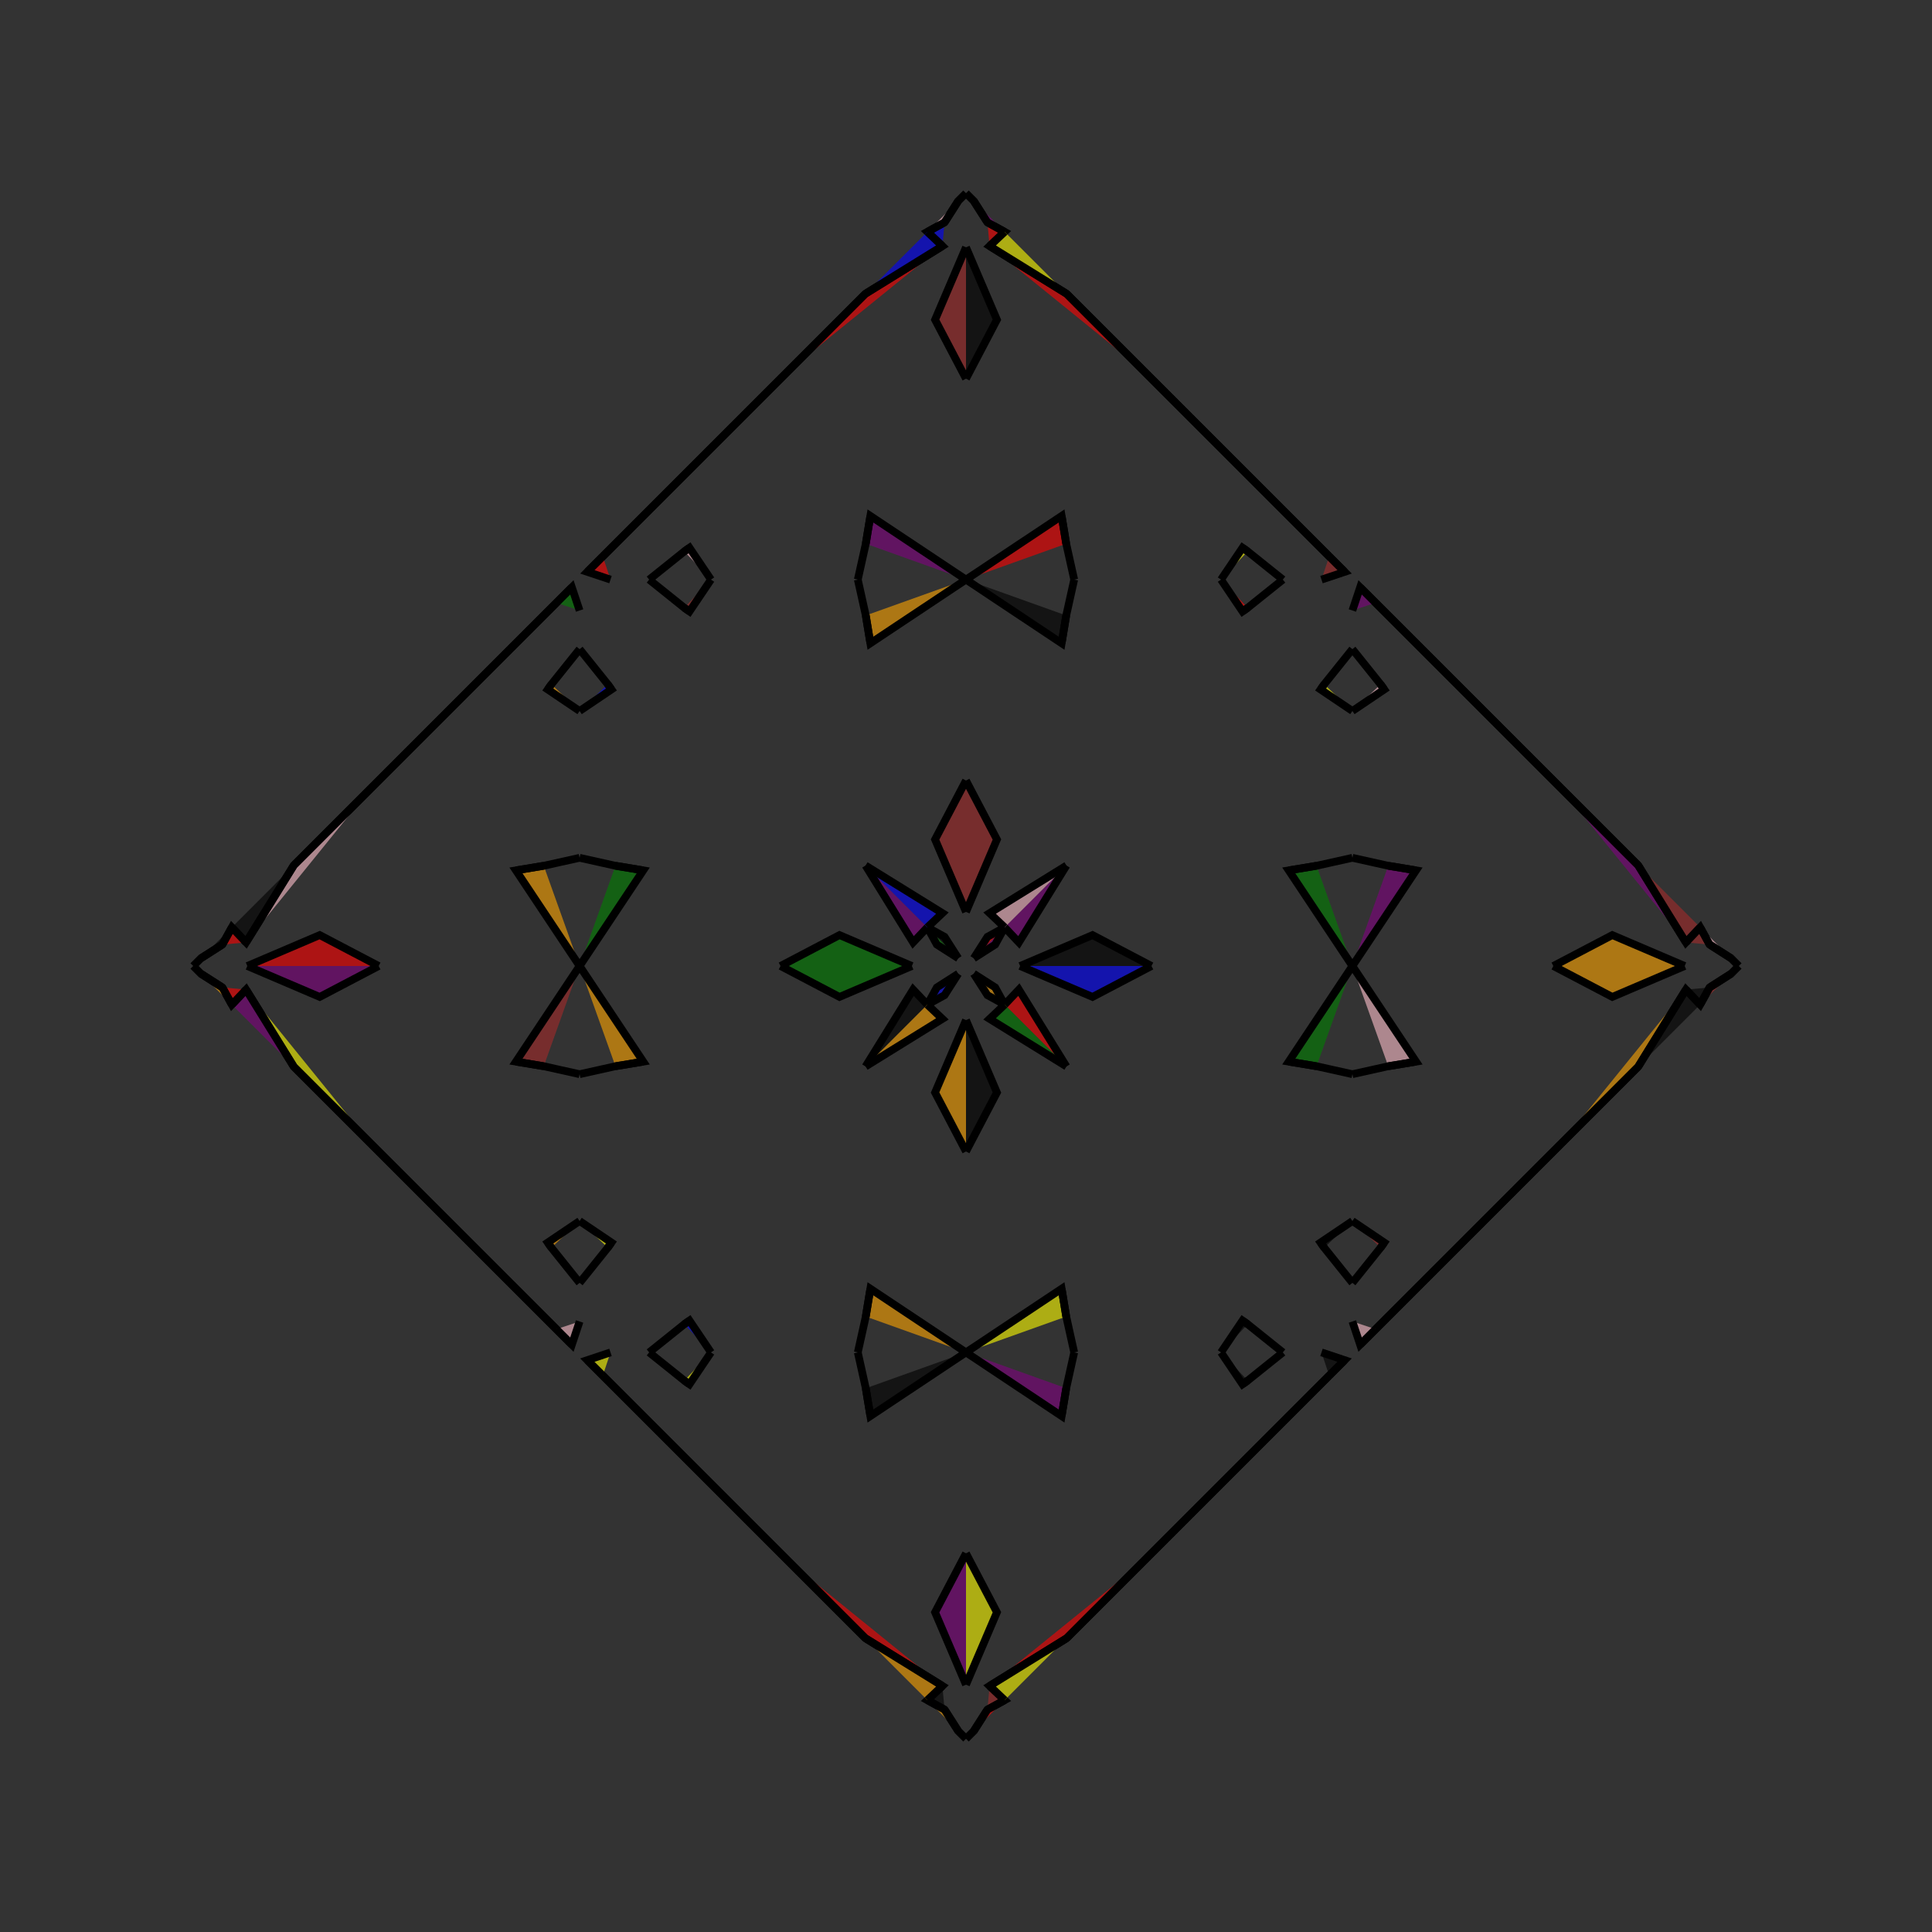 <?xml version="1.0" encoding="UTF-8"?>
<svg xmlns="http://www.w3.org/2000/svg" xmlns:xlink="http://www.w3.org/1999/xlink"
     width="250" height="250" viewBox="-125.0 -125.0 250 250">
<rect x="-125.0" y="-125.0" width="250" height="250" fill="#333333" stroke="none"/>
<defs>
</defs>
<path d="M7.0,-0.0 L16.372,-4.001 L24.0,-0.0" fill="black" fill-opacity="0.6" stroke="black" stroke-width="1" />
<path d="M7.0,-0.0 L16.372,4.001 L24.0,-0.0" fill="blue" fill-opacity="0.6" stroke="black" stroke-width="1" />
<path d="M41.0,59.0 L29.0,71.0 L23.0,77.0" fill="yellow" fill-opacity="0.6" stroke="black" stroke-width="1" />
<path d="M41.0,-59.0 L29.0,-71.0 L23.0,-77.0" fill="black" fill-opacity="0.6" stroke="black" stroke-width="1" />
<path d="M49.0,51.0 L47.0,53.0 L41.0,59.0" fill="purple" fill-opacity="0.6" stroke="black" stroke-width="1" />
<path d="M49.0,-51.0 L47.0,-53.0 L41.0,-59.0" fill="brown" fill-opacity="0.6" stroke="black" stroke-width="1" />
<path d="M50.0,-0.0 L41.763,-12.375 L45.359,-12.969" fill="green" fill-opacity="0.6" stroke="black" stroke-width="1" />
<path d="M50.0,-0.0 L41.763,12.375 L45.359,12.969" fill="green" fill-opacity="0.6" stroke="black" stroke-width="1" />
<path d="M41.763,-12.375 L45.359,-12.969 L50.0,-14.0" fill="blue" fill-opacity="0.6" stroke="black" stroke-width="1" />
<path d="M41.763,12.375 L45.359,12.969 L50.0,14.0" fill="black" fill-opacity="0.6" stroke="black" stroke-width="1" />
<path d="M50.0,-33.0 L45.877,-35.781 L46.352,-36.451" fill="yellow" fill-opacity="0.6" stroke="black" stroke-width="1" />
<path d="M50.0,33.0 L45.877,35.781 L46.352,36.451" fill="black" fill-opacity="0.6" stroke="black" stroke-width="1" />
<path d="M45.877,-35.781 L46.352,-36.451 L50.0,-41.0" fill="orange" fill-opacity="0.6" stroke="black" stroke-width="1" />
<path d="M45.877,35.781 L46.352,36.451 L50.0,41.0" fill="orange" fill-opacity="0.6" stroke="black" stroke-width="1" />
<path d="M46.0,50.0 L49.0,51.0 L47.0,53.0" fill="black" fill-opacity="0.6" stroke="black" stroke-width="1" />
<path d="M46.0,-50.0 L49.0,-51.0 L47.0,-53.0" fill="brown" fill-opacity="0.6" stroke="black" stroke-width="1" />
<path d="M47.0,53.0 L41.0,59.0 L29.0,71.0" fill="brown" fill-opacity="0.6" stroke="black" stroke-width="1" />
<path d="M47.0,-53.0 L41.0,-59.0 L29.0,-71.0" fill="red" fill-opacity="0.6" stroke="black" stroke-width="1" />
<path d="M29.0,71.0 L23.0,77.0 L13.0,87.0" fill="pink" fill-opacity="0.6" stroke="black" stroke-width="1" />
<path d="M29.0,-71.0 L23.0,-77.0 L13.0,-87.0" fill="green" fill-opacity="0.6" stroke="black" stroke-width="1" />
<path d="M23.0,77.0 L13.0,87.0 L3.053,93.157" fill="red" fill-opacity="0.6" stroke="black" stroke-width="1" />
<path d="M23.0,-77.0 L13.0,-87.0 L3.053,-93.157" fill="red" fill-opacity="0.6" stroke="black" stroke-width="1" />
<path d="M13.0,-13.0 L6.843,-3.053 L5.0,-5.0" fill="purple" fill-opacity="0.6" stroke="black" stroke-width="1" />
<path d="M13.0,13.0 L6.843,3.053 L5.0,5.0" fill="red" fill-opacity="0.6" stroke="black" stroke-width="1" />
<path d="M3.053,93.157 L5.0,95.0 L2.774,96.225" fill="brown" fill-opacity="0.6" stroke="black" stroke-width="1" />
<path d="M3.053,-93.157 L5.0,-95.0 L2.774,-96.225" fill="red" fill-opacity="0.6" stroke="black" stroke-width="1" />
<path d="M5.0,-5.0 L3.775,-2.774 L1.0,-1.0" fill="purple" fill-opacity="0.6" stroke="black" stroke-width="1" />
<path d="M5.0,5.0 L3.775,2.774 L1.0,1.0" fill="orange" fill-opacity="0.6" stroke="black" stroke-width="1" />
<path d="M2.774,96.225 L1.0,99.0 L0.0,100.0" fill="pink" fill-opacity="0.6" stroke="black" stroke-width="1" />
<path d="M2.774,-96.225 L1.0,-99.0 L0.0,-100.0" fill="green" fill-opacity="0.6" stroke="black" stroke-width="1" />
<path d="M-7.0,-0.0 L-16.372,-4.001 L-24.0,-0.0" fill="green" fill-opacity="0.6" stroke="black" stroke-width="1" />
<path d="M-7.0,-0.0 L-16.372,4.001 L-24.0,-0.0" fill="green" fill-opacity="0.6" stroke="black" stroke-width="1" />
<path d="M-41.0,59.0 L-29.0,71.0 L-23.0,77.0" fill="blue" fill-opacity="0.6" stroke="black" stroke-width="1" />
<path d="M-41.0,-59.0 L-29.0,-71.0 L-23.0,-77.0" fill="black" fill-opacity="0.6" stroke="black" stroke-width="1" />
<path d="M-49.0,51.0 L-47.0,53.0 L-41.0,59.0" fill="yellow" fill-opacity="0.6" stroke="black" stroke-width="1" />
<path d="M-49.0,-51.0 L-47.0,-53.0 L-41.0,-59.0" fill="yellow" fill-opacity="0.6" stroke="black" stroke-width="1" />
<path d="M-50.0,-0.0 L-41.763,-12.375 L-45.359,-12.969" fill="green" fill-opacity="0.6" stroke="black" stroke-width="1" />
<path d="M-50.0,-0.0 L-41.763,12.375 L-45.359,12.969" fill="orange" fill-opacity="0.6" stroke="black" stroke-width="1" />
<path d="M-41.763,-12.375 L-45.359,-12.969 L-50.0,-14.0" fill="red" fill-opacity="0.6" stroke="black" stroke-width="1" />
<path d="M-41.763,12.375 L-45.359,12.969 L-50.0,14.0" fill="blue" fill-opacity="0.6" stroke="black" stroke-width="1" />
<path d="M-50.0,-33.0 L-45.877,-35.781 L-46.352,-36.451" fill="blue" fill-opacity="0.6" stroke="black" stroke-width="1" />
<path d="M-50.0,33.0 L-45.877,35.781 L-46.352,36.451" fill="yellow" fill-opacity="0.6" stroke="black" stroke-width="1" />
<path d="M-45.877,-35.781 L-46.352,-36.451 L-50.0,-41.0" fill="pink" fill-opacity="0.6" stroke="black" stroke-width="1" />
<path d="M-45.877,35.781 L-46.352,36.451 L-50.0,41.0" fill="yellow" fill-opacity="0.6" stroke="black" stroke-width="1" />
<path d="M-46.0,50.0 L-49.0,51.0 L-47.0,53.0" fill="yellow" fill-opacity="0.6" stroke="black" stroke-width="1" />
<path d="M-46.0,-50.0 L-49.0,-51.0 L-47.0,-53.0" fill="red" fill-opacity="0.6" stroke="black" stroke-width="1" />
<path d="M-47.0,53.0 L-41.0,59.0 L-29.0,71.0" fill="purple" fill-opacity="0.6" stroke="black" stroke-width="1" />
<path d="M-47.0,-53.0 L-41.0,-59.0 L-29.0,-71.0" fill="brown" fill-opacity="0.6" stroke="black" stroke-width="1" />
<path d="M-29.0,71.0 L-23.0,77.0 L-13.0,87.0" fill="pink" fill-opacity="0.6" stroke="black" stroke-width="1" />
<path d="M-29.0,-71.0 L-23.0,-77.0 L-13.0,-87.0" fill="green" fill-opacity="0.6" stroke="black" stroke-width="1" />
<path d="M-23.0,77.0 L-13.0,87.0 L-3.053,93.157" fill="red" fill-opacity="0.6" stroke="black" stroke-width="1" />
<path d="M-23.0,-77.0 L-13.0,-87.0 L-3.053,-93.157" fill="red" fill-opacity="0.6" stroke="black" stroke-width="1" />
<path d="M-13.0,-13.0 L-6.843,-3.053 L-5.0,-5.0" fill="purple" fill-opacity="0.6" stroke="black" stroke-width="1" />
<path d="M-13.0,13.0 L-6.843,3.053 L-5.0,5.0" fill="black" fill-opacity="0.6" stroke="black" stroke-width="1" />
<path d="M-3.053,93.157 L-5.0,95.0 L-2.774,96.225" fill="black" fill-opacity="0.6" stroke="black" stroke-width="1" />
<path d="M-3.053,-93.157 L-5.0,-95.0 L-2.774,-96.225" fill="blue" fill-opacity="0.6" stroke="black" stroke-width="1" />
<path d="M-5.0,-5.0 L-3.775,-2.774 L-1.0,-1.0" fill="green" fill-opacity="0.6" stroke="black" stroke-width="1" />
<path d="M-5.0,5.0 L-3.775,2.774 L-1.0,1.0" fill="blue" fill-opacity="0.6" stroke="black" stroke-width="1" />
<path d="M-2.774,96.225 L-1.0,99.0 L0.0,100.0" fill="brown" fill-opacity="0.6" stroke="black" stroke-width="1" />
<path d="M-2.774,-96.225 L-1.0,-99.0 L0.0,-100.0" fill="blue" fill-opacity="0.6" stroke="black" stroke-width="1" />
<path d="M93.0,-0.0 L83.628,4.001 L76.0,-0.0" fill="orange" fill-opacity="0.6" stroke="black" stroke-width="1" />
<path d="M93.0,-0.0 L83.628,-4.001 L76.0,-0.0" fill="orange" fill-opacity="0.6" stroke="black" stroke-width="1" />
<path d="M59.0,41.0 L71.0,29.0 L77.0,23.0" fill="red" fill-opacity="0.6" stroke="black" stroke-width="1" />
<path d="M59.0,-41.0 L71.0,-29.0 L77.0,-23.0" fill="purple" fill-opacity="0.6" stroke="black" stroke-width="1" />
<path d="M51.0,49.0 L53.0,47.0 L59.0,41.0" fill="blue" fill-opacity="0.6" stroke="black" stroke-width="1" />
<path d="M51.0,-49.0 L53.0,-47.0 L59.0,-41.0" fill="red" fill-opacity="0.6" stroke="black" stroke-width="1" />
<path d="M50.0,-0.0 L58.237,12.375 L54.641,12.969" fill="pink" fill-opacity="0.6" stroke="black" stroke-width="1" />
<path d="M50.0,-0.0 L58.237,-12.375 L54.641,-12.969" fill="purple" fill-opacity="0.6" stroke="black" stroke-width="1" />
<path d="M58.237,12.375 L54.641,12.969 L50.0,14.0" fill="purple" fill-opacity="0.6" stroke="black" stroke-width="1" />
<path d="M58.237,-12.375 L54.641,-12.969 L50.0,-14.0" fill="green" fill-opacity="0.6" stroke="black" stroke-width="1" />
<path d="M50.0,33.0 L54.123,35.781 L53.648,36.451" fill="brown" fill-opacity="0.6" stroke="black" stroke-width="1" />
<path d="M50.0,-33.0 L54.123,-35.781 L53.648,-36.451" fill="pink" fill-opacity="0.6" stroke="black" stroke-width="1" />
<path d="M54.123,35.781 L53.648,36.451 L50.0,41.0" fill="orange" fill-opacity="0.6" stroke="black" stroke-width="1" />
<path d="M54.123,-35.781 L53.648,-36.451 L50.0,-41.0" fill="purple" fill-opacity="0.6" stroke="black" stroke-width="1" />
<path d="M50.0,46.0 L51.0,49.0 L53.0,47.0" fill="pink" fill-opacity="0.6" stroke="black" stroke-width="1" />
<path d="M50.0,-46.0 L51.0,-49.0 L53.0,-47.0" fill="purple" fill-opacity="0.6" stroke="black" stroke-width="1" />
<path d="M53.0,47.0 L59.0,41.0 L71.0,29.0" fill="blue" fill-opacity="0.6" stroke="black" stroke-width="1" />
<path d="M53.0,-47.0 L59.0,-41.0 L71.0,-29.0" fill="green" fill-opacity="0.6" stroke="black" stroke-width="1" />
<path d="M71.0,29.0 L77.0,23.0 L87.0,13.0" fill="black" fill-opacity="0.6" stroke="black" stroke-width="1" />
<path d="M71.0,-29.0 L77.0,-23.0 L87.0,-13.0" fill="green" fill-opacity="0.6" stroke="black" stroke-width="1" />
<path d="M77.0,23.0 L87.0,13.0 L93.157,3.053" fill="orange" fill-opacity="0.6" stroke="black" stroke-width="1" />
<path d="M77.0,-23.0 L87.0,-13.0 L93.157,-3.053" fill="purple" fill-opacity="0.6" stroke="black" stroke-width="1" />
<path d="M87.0,13.0 L93.157,3.053 L95.0,5.0" fill="black" fill-opacity="0.6" stroke="black" stroke-width="1" />
<path d="M87.0,-13.0 L93.157,-3.053 L95.0,-5.0" fill="brown" fill-opacity="0.6" stroke="black" stroke-width="1" />
<path d="M93.157,3.053 L95.0,5.0 L96.225,2.774" fill="black" fill-opacity="0.6" stroke="black" stroke-width="1" />
<path d="M93.157,-3.053 L95.0,-5.0 L96.225,-2.774" fill="brown" fill-opacity="0.6" stroke="black" stroke-width="1" />
<path d="M95.0,5.0 L96.225,2.774 L99.0,1.0" fill="brown" fill-opacity="0.6" stroke="black" stroke-width="1" />
<path d="M95.0,-5.0 L96.225,-2.774 L99.0,-1.0" fill="pink" fill-opacity="0.6" stroke="black" stroke-width="1" />
<path d="M96.225,2.774 L99.0,1.0 L100.0,-0.0" fill="purple" fill-opacity="0.6" stroke="black" stroke-width="1" />
<path d="M96.225,-2.774 L99.0,-1.0 L100.0,-0.0" fill="purple" fill-opacity="0.6" stroke="black" stroke-width="1" />
<path d="M0.0,-7.0 L4.001,-16.372 L0.0,-24.0" fill="brown" fill-opacity="0.6" stroke="black" stroke-width="1" />
<path d="M0.0,7.0 L4.001,16.372 L0.0,24.0" fill="black" fill-opacity="0.6" stroke="black" stroke-width="1" />
<path d="M0.0,93.0 L4.001,83.628 L0.0,76.0" fill="yellow" fill-opacity="0.6" stroke="black" stroke-width="1" />
<path d="M0.0,-93.0 L4.001,-83.628 L0.0,-76.0" fill="black" fill-opacity="0.6" stroke="black" stroke-width="1" />
<path d="M0.0,-50.0 L12.375,-41.763 L12.969,-45.359" fill="black" fill-opacity="0.6" stroke="black" stroke-width="1" />
<path d="M0.0,50.0 L12.375,41.763 L12.969,45.359" fill="yellow" fill-opacity="0.6" stroke="black" stroke-width="1" />
<path d="M0.0,50.0 L12.375,58.237 L12.969,54.641" fill="purple" fill-opacity="0.6" stroke="black" stroke-width="1" />
<path d="M0.0,-50.0 L12.375,-58.237 L12.969,-54.641" fill="red" fill-opacity="0.6" stroke="black" stroke-width="1" />
<path d="M12.375,-41.763 L12.969,-45.359 L14.0,-50.0" fill="green" fill-opacity="0.6" stroke="black" stroke-width="1" />
<path d="M12.375,41.763 L12.969,45.359 L14.0,50.0" fill="blue" fill-opacity="0.6" stroke="black" stroke-width="1" />
<path d="M12.375,58.237 L12.969,54.641 L14.0,50.0" fill="brown" fill-opacity="0.6" stroke="black" stroke-width="1" />
<path d="M12.375,-58.237 L12.969,-54.641 L14.0,-50.0" fill="green" fill-opacity="0.6" stroke="black" stroke-width="1" />
<path d="M33.0,-50.0 L35.781,-45.877 L36.451,-46.352" fill="red" fill-opacity="0.6" stroke="black" stroke-width="1" />
<path d="M33.0,50.0 L35.781,45.877 L36.451,46.352" fill="black" fill-opacity="0.6" stroke="black" stroke-width="1" />
<path d="M33.0,50.0 L35.781,54.123 L36.451,53.648" fill="black" fill-opacity="0.6" stroke="black" stroke-width="1" />
<path d="M33.0,-50.0 L35.781,-54.123 L36.451,-53.648" fill="yellow" fill-opacity="0.6" stroke="black" stroke-width="1" />
<path d="M35.781,-45.877 L36.451,-46.352 L41.0,-50.0" fill="blue" fill-opacity="0.6" stroke="black" stroke-width="1" />
<path d="M35.781,45.877 L36.451,46.352 L41.0,50.0" fill="purple" fill-opacity="0.6" stroke="black" stroke-width="1" />
<path d="M35.781,54.123 L36.451,53.648 L41.0,50.0" fill="pink" fill-opacity="0.6" stroke="black" stroke-width="1" />
<path d="M35.781,-54.123 L36.451,-53.648 L41.0,-50.0" fill="brown" fill-opacity="0.6" stroke="black" stroke-width="1" />
<path d="M13.0,-13.0 L3.053,-6.843 L5.0,-5.0" fill="pink" fill-opacity="0.6" stroke="black" stroke-width="1" />
<path d="M13.0,13.0 L3.053,6.843 L5.0,5.0" fill="green" fill-opacity="0.6" stroke="black" stroke-width="1" />
<path d="M13.0,87.0 L3.053,93.157 L5.0,95.0" fill="yellow" fill-opacity="0.6" stroke="black" stroke-width="1" />
<path d="M13.0,-87.0 L3.053,-93.157 L5.0,-95.0" fill="yellow" fill-opacity="0.6" stroke="black" stroke-width="1" />
<path d="M5.0,-5.0 L2.774,-3.775 L1.0,-1.0" fill="red" fill-opacity="0.6" stroke="black" stroke-width="1" />
<path d="M5.0,5.0 L2.774,3.775 L1.0,1.0" fill="orange" fill-opacity="0.6" stroke="black" stroke-width="1" />
<path d="M5.0,95.0 L2.774,96.225 L1.0,99.0" fill="red" fill-opacity="0.6" stroke="black" stroke-width="1" />
<path d="M5.0,-95.0 L2.774,-96.225 L1.0,-99.0" fill="purple" fill-opacity="0.6" stroke="black" stroke-width="1" />
<path d="M0.0,93.0 L-4.001,83.628 L0.0,76.0" fill="purple" fill-opacity="0.6" stroke="black" stroke-width="1" />
<path d="M0.0,-7.0 L-4.001,-16.372 L0.0,-24.0" fill="brown" fill-opacity="0.6" stroke="black" stroke-width="1" />
<path d="M0.0,7.0 L-4.001,16.372 L0.0,24.0" fill="orange" fill-opacity="0.6" stroke="black" stroke-width="1" />
<path d="M0.0,-93.0 L-4.001,-83.628 L0.0,-76.0" fill="brown" fill-opacity="0.6" stroke="black" stroke-width="1" />
<path d="M0.0,50.0 L-12.375,58.237 L-12.969,54.641" fill="black" fill-opacity="0.6" stroke="black" stroke-width="1" />
<path d="M0.0,-50.0 L-12.375,-41.763 L-12.969,-45.359" fill="orange" fill-opacity="0.6" stroke="black" stroke-width="1" />
<path d="M0.0,50.0 L-12.375,41.763 L-12.969,45.359" fill="orange" fill-opacity="0.6" stroke="black" stroke-width="1" />
<path d="M0.0,-50.0 L-12.375,-58.237 L-12.969,-54.641" fill="purple" fill-opacity="0.6" stroke="black" stroke-width="1" />
<path d="M-12.375,58.237 L-12.969,54.641 L-14.0,50.0" fill="red" fill-opacity="0.6" stroke="black" stroke-width="1" />
<path d="M-12.375,-41.763 L-12.969,-45.359 L-14.0,-50.0" fill="yellow" fill-opacity="0.6" stroke="black" stroke-width="1" />
<path d="M-12.375,41.763 L-12.969,45.359 L-14.0,50.0" fill="green" fill-opacity="0.6" stroke="black" stroke-width="1" />
<path d="M-12.375,-58.237 L-12.969,-54.641 L-14.0,-50.0" fill="brown" fill-opacity="0.6" stroke="black" stroke-width="1" />
<path d="M-33.0,50.0 L-35.781,54.123 L-36.451,53.648" fill="yellow" fill-opacity="0.6" stroke="black" stroke-width="1" />
<path d="M-33.0,-50.0 L-35.781,-45.877 L-36.451,-46.352" fill="brown" fill-opacity="0.6" stroke="black" stroke-width="1" />
<path d="M-33.0,50.0 L-35.781,45.877 L-36.451,46.352" fill="blue" fill-opacity="0.6" stroke="black" stroke-width="1" />
<path d="M-33.0,-50.0 L-35.781,-54.123 L-36.451,-53.648" fill="pink" fill-opacity="0.6" stroke="black" stroke-width="1" />
<path d="M-35.781,54.123 L-36.451,53.648 L-41.0,50.0" fill="pink" fill-opacity="0.6" stroke="black" stroke-width="1" />
<path d="M-35.781,-45.877 L-36.451,-46.352 L-41.0,-50.0" fill="orange" fill-opacity="0.6" stroke="black" stroke-width="1" />
<path d="M-35.781,45.877 L-36.451,46.352 L-41.0,50.0" fill="yellow" fill-opacity="0.6" stroke="black" stroke-width="1" />
<path d="M-35.781,-54.123 L-36.451,-53.648 L-41.0,-50.0" fill="brown" fill-opacity="0.6" stroke="black" stroke-width="1" />
<path d="M-13.0,87.0 L-3.053,93.157 L-5.0,95.0" fill="orange" fill-opacity="0.6" stroke="black" stroke-width="1" />
<path d="M-13.0,-13.0 L-3.053,-6.843 L-5.0,-5.0" fill="blue" fill-opacity="0.6" stroke="black" stroke-width="1" />
<path d="M-13.0,13.0 L-3.053,6.843 L-5.0,5.0" fill="orange" fill-opacity="0.6" stroke="black" stroke-width="1" />
<path d="M-13.0,-87.0 L-3.053,-93.157 L-5.0,-95.0" fill="blue" fill-opacity="0.6" stroke="black" stroke-width="1" />
<path d="M-5.0,95.0 L-2.774,96.225 L-1.0,99.0" fill="orange" fill-opacity="0.6" stroke="black" stroke-width="1" />
<path d="M-5.0,-5.0 L-2.774,-3.775 L-1.0,-1.0" fill="black" fill-opacity="0.6" stroke="black" stroke-width="1" />
<path d="M-5.0,5.0 L-2.774,3.775 L-1.0,1.0" fill="blue" fill-opacity="0.6" stroke="black" stroke-width="1" />
<path d="M-5.0,-95.0 L-2.774,-96.225 L-1.0,-99.0" fill="pink" fill-opacity="0.6" stroke="black" stroke-width="1" />
<path d="M-93.0,-0.0 L-83.628,-4.001 L-76.0,-0.0" fill="red" fill-opacity="0.6" stroke="black" stroke-width="1" />
<path d="M-93.0,-0.0 L-83.628,4.001 L-76.0,-0.0" fill="purple" fill-opacity="0.6" stroke="black" stroke-width="1" />
<path d="M-59.0,-41.0 L-71.0,-29.0 L-77.0,-23.0" fill="red" fill-opacity="0.6" stroke="black" stroke-width="1" />
<path d="M-59.0,41.0 L-71.0,29.0 L-77.0,23.0" fill="green" fill-opacity="0.6" stroke="black" stroke-width="1" />
<path d="M-51.0,-49.0 L-53.0,-47.0 L-59.0,-41.0" fill="orange" fill-opacity="0.6" stroke="black" stroke-width="1" />
<path d="M-51.0,49.0 L-53.0,47.0 L-59.0,41.0" fill="orange" fill-opacity="0.6" stroke="black" stroke-width="1" />
<path d="M-50.0,-0.0 L-58.237,-12.375 L-54.641,-12.969" fill="orange" fill-opacity="0.6" stroke="black" stroke-width="1" />
<path d="M-50.0,-0.0 L-58.237,12.375 L-54.641,12.969" fill="brown" fill-opacity="0.6" stroke="black" stroke-width="1" />
<path d="M-58.237,-12.375 L-54.641,-12.969 L-50.0,-14.0" fill="orange" fill-opacity="0.6" stroke="black" stroke-width="1" />
<path d="M-58.237,12.375 L-54.641,12.969 L-50.0,14.0" fill="red" fill-opacity="0.6" stroke="black" stroke-width="1" />
<path d="M-50.0,-33.0 L-54.123,-35.781 L-53.648,-36.451" fill="orange" fill-opacity="0.6" stroke="black" stroke-width="1" />
<path d="M-50.0,33.0 L-54.123,35.781 L-53.648,36.451" fill="orange" fill-opacity="0.6" stroke="black" stroke-width="1" />
<path d="M-54.123,-35.781 L-53.648,-36.451 L-50.0,-41.0" fill="brown" fill-opacity="0.6" stroke="black" stroke-width="1" />
<path d="M-54.123,35.781 L-53.648,36.451 L-50.0,41.0" fill="red" fill-opacity="0.6" stroke="black" stroke-width="1" />
<path d="M-50.0,-46.0 L-51.0,-49.0 L-53.0,-47.0" fill="green" fill-opacity="0.6" stroke="black" stroke-width="1" />
<path d="M-50.0,46.0 L-51.0,49.0 L-53.0,47.0" fill="pink" fill-opacity="0.6" stroke="black" stroke-width="1" />
<path d="M-53.0,-47.0 L-59.0,-41.0 L-71.0,-29.0" fill="orange" fill-opacity="0.6" stroke="black" stroke-width="1" />
<path d="M-53.0,47.0 L-59.0,41.0 L-71.0,29.0" fill="brown" fill-opacity="0.6" stroke="black" stroke-width="1" />
<path d="M-71.0,-29.0 L-77.0,-23.0 L-87.0,-13.0" fill="purple" fill-opacity="0.6" stroke="black" stroke-width="1" />
<path d="M-71.0,29.0 L-77.0,23.0 L-87.0,13.0" fill="brown" fill-opacity="0.6" stroke="black" stroke-width="1" />
<path d="M-77.0,-23.0 L-87.0,-13.0 L-93.157,-3.053" fill="pink" fill-opacity="0.6" stroke="black" stroke-width="1" />
<path d="M-77.0,23.0 L-87.0,13.0 L-93.157,3.053" fill="yellow" fill-opacity="0.6" stroke="black" stroke-width="1" />
<path d="M-87.0,-13.0 L-93.157,-3.053 L-95.0,-5.0" fill="black" fill-opacity="0.6" stroke="black" stroke-width="1" />
<path d="M-87.0,13.0 L-93.157,3.053 L-95.0,5.0" fill="purple" fill-opacity="0.6" stroke="black" stroke-width="1" />
<path d="M-93.157,-3.053 L-95.0,-5.0 L-96.225,-2.774" fill="red" fill-opacity="0.6" stroke="black" stroke-width="1" />
<path d="M-93.157,3.053 L-95.0,5.0 L-96.225,2.774" fill="red" fill-opacity="0.6" stroke="black" stroke-width="1" />
<path d="M-95.0,-5.0 L-96.225,-2.774 L-99.0,-1.0" fill="black" fill-opacity="0.6" stroke="black" stroke-width="1" />
<path d="M-95.0,5.0 L-96.225,2.774 L-99.0,1.0" fill="orange" fill-opacity="0.6" stroke="black" stroke-width="1" />
<path d="M-96.225,-2.774 L-99.0,-1.0 L-100.0,-0.0" fill="green" fill-opacity="0.6" stroke="black" stroke-width="1" />
<path d="M-96.225,2.774 L-99.0,1.0 L-100.0,-0.0" fill="black" fill-opacity="0.6" stroke="black" stroke-width="1" />
</svg>